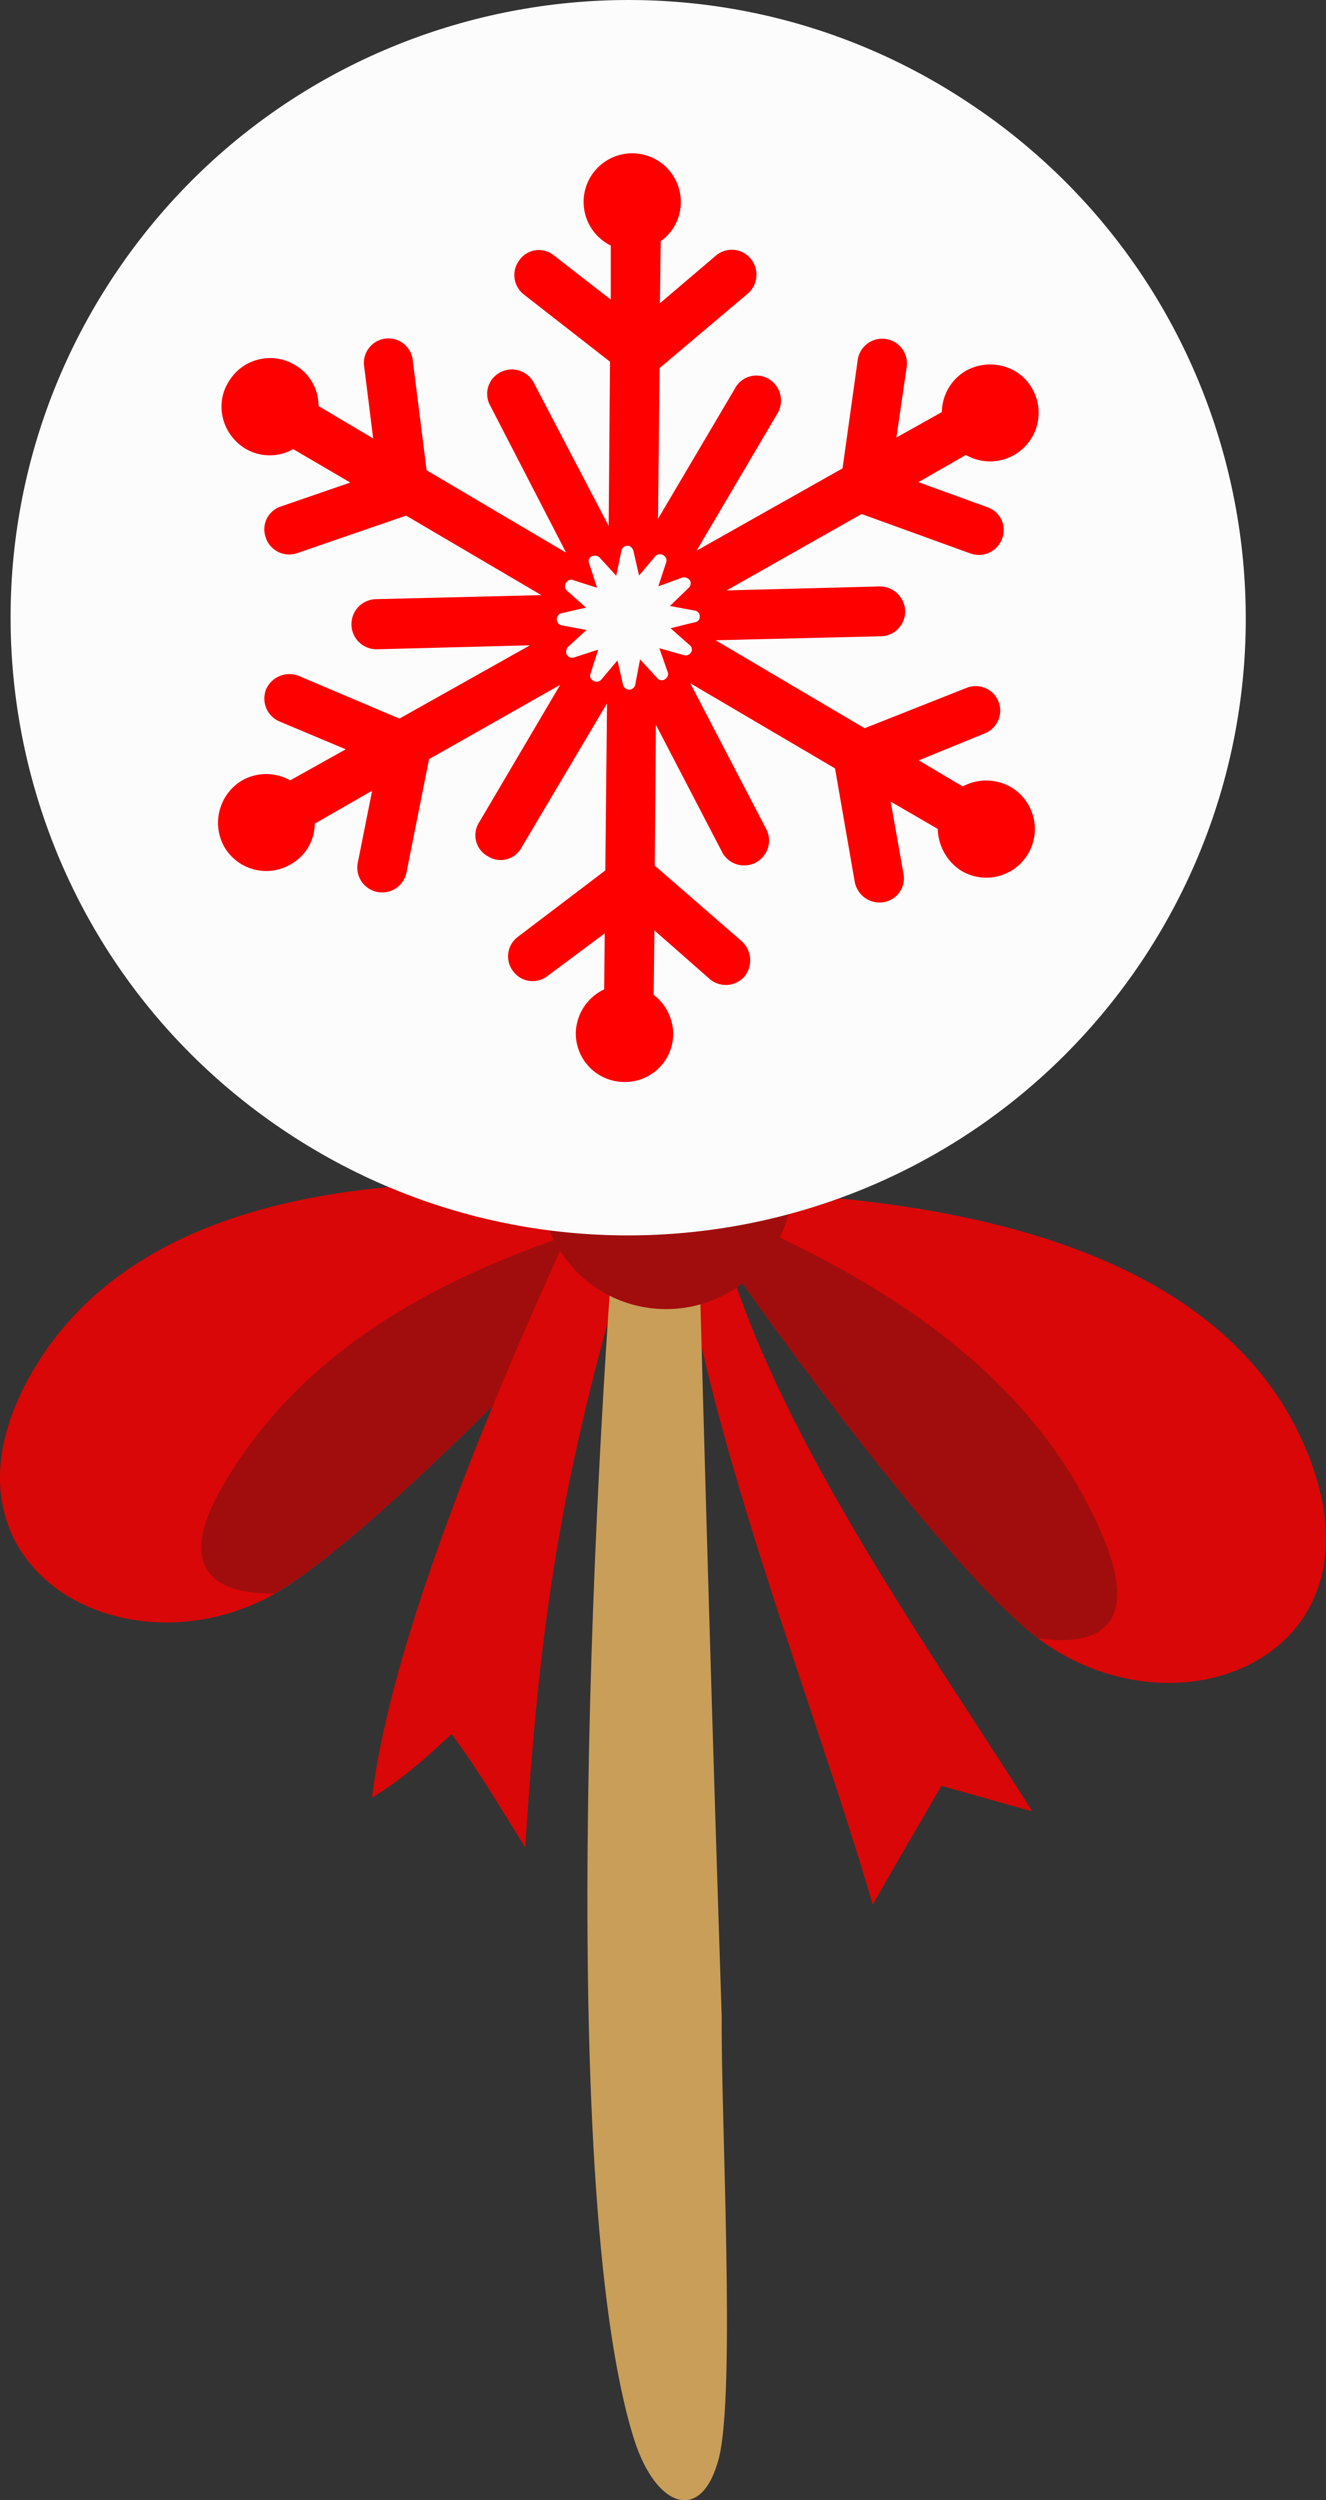 <svg xmlns="http://www.w3.org/2000/svg" width="572.95" height="1080" viewBox="0 0 572.95 1080"><rect x="0" y="0" width="572.95" height="1080" fill="#333333" stroke="none"/><g id="Слой_2" data-name="Слой 2"><g id="winter05_381906768"><g id="winter05_381906768-2" data-name="winter05_381906768"><path d="M294.71 516.91c-92.88-12-222.63-13.2-276.7 69.17C-37.38 670.67 46.55 723.91 113.86 691c41.55-20.34 143.57-127.77 182.48-172.16 33.64 50.68 118.53 166.77 156.6 192 62.25 41.57 152.25-.27 108.39-91.4-43-89.57-174-104.92-267.87-104.89z" fill="#d90707" fill-rule="evenodd"/><path d="M294.07 515.55c75.41 30.93 149.88 71 182.68 148.57 16.53 39.88-3.83 47.17-28.45 43.5-39.6-30.54-119.56-140-152-188.78C259 561.6 162.9 662.74 118.73 688.29c-24.71.49-44.17-9.45-22.26-46.84 42.09-72.16 121-102.22 199.47-123-.63-1-1.24-1.94-1.87-2.91z" fill="#a10d0d" fill-rule="evenodd"/><path d="M305.28 498.82c7.63 90 90.9 204.51 140.75 283.61-13.16-3.59-26.11-7.38-39.26-11-9.82 16.88-19.83 34-29.63 51.24C347 720.71 299.38 607.15 290 503.2c4.9-1.52 10.19-3.05 15.3-4.38zm-22.61 4.78c-7.35-1.18-14.7-2.36-22.24-3.34-34.71 74.53-89.67 196.08-99.71 276.24 13.61-8.28 22.67-16.64 34.44-27.45 12.12 16.47 21.05 31.85 31.81 49 7.26-115.88 19.19-177.71 55.7-294.4z" fill="#d90707" fill-rule="evenodd"/><path d="M267.83 503.42c11.37 3.44 22.55 7.09 33.52 10.54q4.65 178.72 10.5 357.42c-.42 41.93 6.08 162-1.24 190.46s-27.08 21.71-36.61-8.08C239.08 942.61 258 610.28 267.83 503.42z" fill="#c99e59" fill-rule="evenodd"/><path d="M319.2 466.2A54.3 54.3.0 0 1 332.58 542c-16.92 24.79-51.15 30.89-75.75 13.77A54.56 54.56.0 0 1 319.2 466.2z" fill="#a10d0d" fill-rule="evenodd"/><path d="M423.67 47.86c121.18 84.23 150.91 250.5 66.86 371.47C406.28 540.12 240.22 570 119 485.8c-121-84.05-150.7-250.32-66.65-371.29s250.5-150.9 371.28-66.65z" fill="#fcfcfc" fill-rule="evenodd"/><path d="M137.64 175.4l23.6 14-3.83-30.67a10.6 10.6.0 1 1 21-2.59l5.92 47 60.3 35.61-32.83-63.57a10.44 10.44.0 0 1 4.32-14.31 10.68 10.68.0 0 1 14.54 4.48L263 227.19l.58-70.94-37.33-29.11a10.65 10.65.0 0 1-1.65-15 10.24 10.24.0 0 1 14.75-1.8l24.56 19.07v-23.34a21 21 0 1 1 30.26-18.63 20.57 20.57.0 0 1-8.69 16.74L285.14 131l24.07-20.48a10.59 10.59.0 0 1 15.1 1.15 10.81 10.81.0 0 1-1.14 15.11L285 159l-.68 65.12 33.32-56.44a10.48 10.48.0 0 1 14.53-4A10.89 10.89.0 0 1 336 178.48l-35 59.38 63.06-35.55 6.56-46.92a10.69 10.69.0 0 1 21.14 3.22L387.33 189l19.64-11a21 21 0 0 1 10.48-17.9c10.21-5.56 23.12-2.18 28.69 8a21 21 0 0 1-28.8 28.42l-20.5 11.75 29.83 10.83a10.4 10.4.0 0 1 6.38 13.47 10.73 10.73.0 0 1-13.86 6.46l-46.9-17-58.3 33 66.07-1.71A11 11 0 0 1 391.13 264a10.7 10.7.0 0 1-10.41 10.84l-71.51 1.73 64.39 38 44-17.42a10.58 10.58.0 1 1 8 19.61L397 328.45 416 339.72a21.32 21.32.0 0 1 20.78.27 21 21 0 0 1-21.27 36.24 22 22 0 0 1-10.3-18.16l-20.36-11.82 5.52 31.14a10.39 10.39.0 0 1-8.72 12.33A10.89 10.89.0 0 1 369.34 381l-8.54-49.08-62.54-36.79 33 63.34a10.76 10.76.0 0 1-19 10.06l-28.86-55.47-.49 60.85 37.61 32.69a11.12 11.12.0 0 1 1.1 15.28 10.71 10.71.0 0 1-15.13.87L282.77 401.9l-.33 27.83a21.42 21.42.0 0 1 8.44 16.91 20.8 20.8.0 0 1-21.2 20.73 21 21 0 0 1-20.89-21 21.38 21.38.0 0 1 12.27-19l.22-24.18-24.67 18.37a10.42 10.42.0 0 1-14.87-2 10.53 10.53.0 0 1 2-14.87L261.54 376l.75-72.17-37 62.38a10.22 10.22.0 0 1-14.37 3.74 10.33 10.33.0 0 1-4-14.54l35.14-59.6-56.67 32.11L175.62 377a10.72 10.72.0 1 1-21-4.46l6.18-31L136 355.8a20.22 20.22.0 0 1-10.7 17.73 20.9 20.9.0 0 1-28.46-7.86 21.31 21.31.0 0 1 8-28.69 21.08 21.08.0 0 1 20.54.11l24-13.42-28.66-12.05a10.74 10.74.0 0 1-5.68-14 11 11 0 0 1 14-5.68l43.55 18.47L229 278.74l-66.08 1.72a10.82 10.82.0 0 1-.49-21.64l71.5-1.74-58.45-34.35L128.21 239a10.62 10.62.0 0 1-13.35-6.71 10.4 10.4.0 0 1 6.49-13.51l30-10.34L126.69 194a20.52 20.52.0 0 1-20.77-.27c-9.8-6-13.24-18.81-7.26-28.6a20.81 20.81.0 0 1 28.76-7.49 20.4 20.4.0 0 1 10.22 17.78zm110.1 75.22L258 253.89l-3.39-10.42a2.26 2.26.0 0 1 1.58-3.32 3 3 0 0 1 2.71.49h0l7.37 8.06L268.48 238a2.78 2.78.0 0 1 3.2-2.22 3.16 3.16.0 0 1 2.07 2.42l2.38 10.41 7.06-8.38a2.77 2.77.0 0 1 3.8-.12 2.42 2.42.0 0 1 .91 2.64h0l-3.44 10.52 10.35-3.78a3 3 0 0 1 3.55 1.74 2.83 2.83.0 0 1-.88 2.78h0l-8 7.75 10.84 2a2.55 2.55.0 0 1 2 3 2.24 2.24.0 0 1-2 2h0l-10.57 2.61 8.23 7.29a2.36 2.36.0 0 1 .28 3.57 2.75 2.75.0 0 1-2.88.75L284.91 280l3.55 10.19c.69 1.48-.26 2.87-1.74 3.55a2.53 2.53.0 0 1-2.78-.88h0l-7.37-8.05-2.12 11.07a2.7 2.7.0 0 1-5.27-.21l-2.38-10.41-7.06 8.39a2.77 2.77.0 0 1-3.8.12 2.4 2.4.0 0 1-.75-2.88h0l3.28-10.28L248.05 284a2.65 2.65.0 0 1-3.32-1.58 3.24 3.24.0 0 1 .65-2.94h0l8.05-7.37-10.84-2a2.7 2.7.0 0 1 .21-5.27h0l10.41-2.39L245 255.17a2.62 2.62.0 0 1-.12-3.8 2.37 2.37.0 0 1 2.88-.75z" fill="red" fill-rule="evenodd"/></g></g></g></svg>